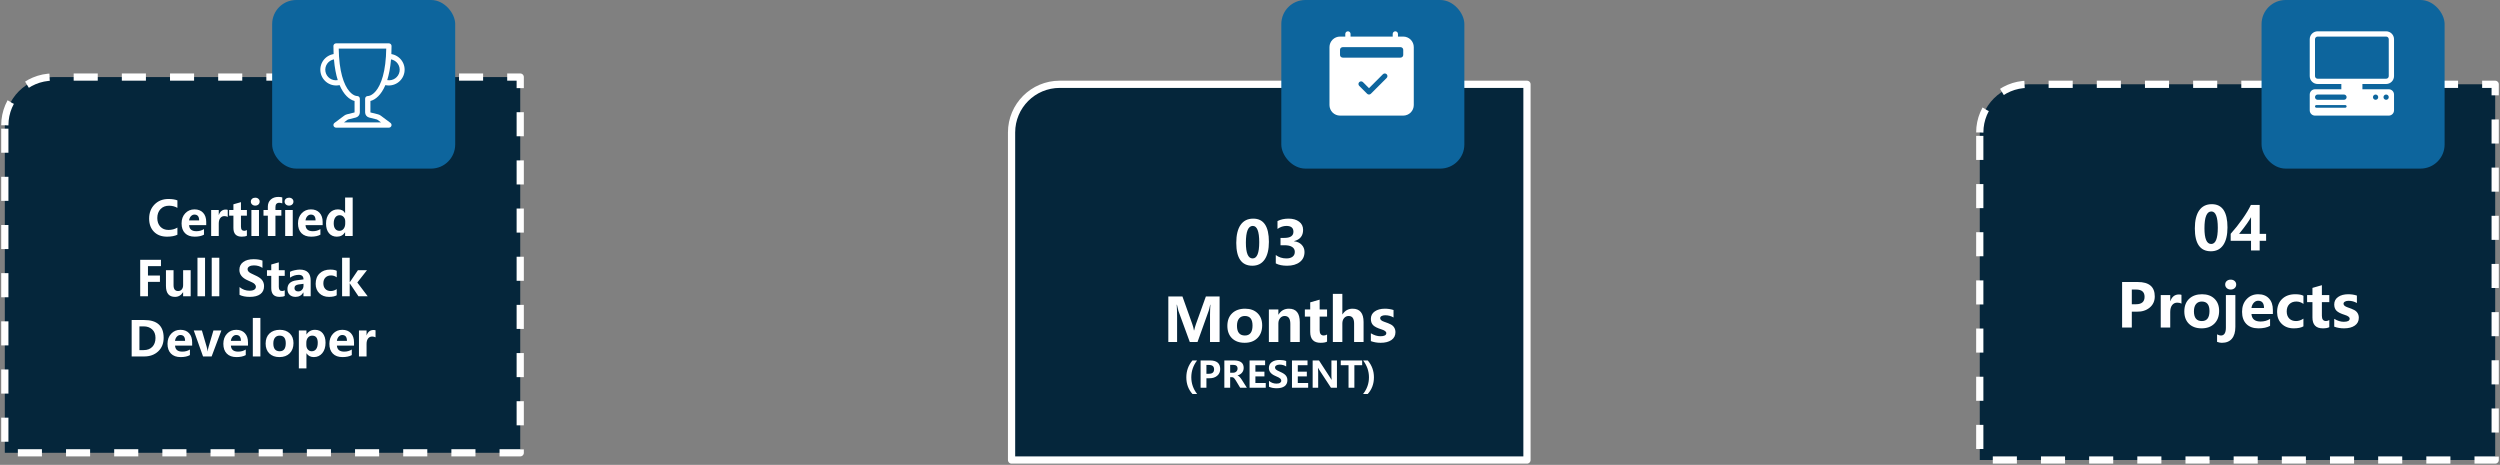 <svg width="1038" height="193" viewBox="0 0 1038 193" fill="none" xmlns="http://www.w3.org/2000/svg">
<rect x="0" y="0" width="1038" height="193" fill="#808080" stroke="none"/>
<path d="M2 52C2 40.954 10.954 32 22 32H216V188H2V52Z" fill="#05263B" stroke="white" stroke-width="3" stroke-linejoin="round" stroke-dasharray="10 10"/>
<path d="M420 55C420 43.954 428.954 35 440 35H634V191H420V55Z" fill="#05263B" stroke="white" stroke-width="3" stroke-linejoin="round"/>
<path d="M822 55C822 43.954 830.954 35 842 35H1036V191H822V55Z" fill="#05263B" stroke="white" stroke-width="3" stroke-linejoin="round" stroke-dasharray="10 10"/>
<rect x="113" width="76" height="70" rx="10" fill="#0D659D"/>
<rect x="532" width="76" height="70" rx="10" fill="#0D659D"/>
<rect x="939" width="76" height="70" rx="10" fill="#0D659D"/>
<path d="M138.438 19.094C138.438 18.804 138.554 18.526 138.759 18.32C138.965 18.115 139.244 18 139.535 18H161.472C161.763 18 162.042 18.115 162.247 18.32C162.453 18.526 162.569 18.804 162.569 19.094C162.569 20.271 162.542 21.391 162.494 22.454C163.361 22.597 164.19 22.912 164.933 23.38C165.676 23.847 166.317 24.459 166.819 25.178C167.322 25.897 167.674 26.709 167.857 27.566C168.039 28.423 168.047 29.307 167.882 30.168C167.716 31.028 167.379 31.847 166.89 32.575C166.402 33.303 165.772 33.927 165.039 34.409C164.305 34.891 163.482 35.221 162.618 35.381C161.754 35.54 160.867 35.526 160.009 35.338C158.276 39.418 155.889 41.413 153.794 41.925V46.678L156.92 47.457C157.345 47.562 157.747 47.752 158.098 48.015L162.13 51.031C162.314 51.169 162.45 51.361 162.519 51.58C162.587 51.799 162.585 52.034 162.512 52.252C162.44 52.47 162.3 52.659 162.113 52.794C161.926 52.928 161.702 53 161.472 53H139.535C139.305 53 139.08 52.928 138.893 52.794C138.707 52.659 138.567 52.47 138.494 52.252C138.421 52.034 138.419 51.799 138.488 51.58C138.556 51.361 138.693 51.169 138.877 51.031L142.909 48.015C143.26 47.752 143.661 47.562 144.087 47.457L147.213 46.678V41.925C145.118 41.413 142.731 39.418 140.998 35.336C140.139 35.525 139.251 35.54 138.387 35.381C137.522 35.222 136.698 34.892 135.964 34.41C135.229 33.928 134.599 33.304 134.11 32.575C133.622 31.846 133.284 31.027 133.118 30.166C132.952 29.305 132.961 28.419 133.144 27.562C133.327 26.704 133.68 25.892 134.183 25.173C134.687 24.454 135.329 23.842 136.073 23.375C136.817 22.908 137.647 22.594 138.515 22.452C138.463 21.333 138.437 20.213 138.438 19.094V19.094ZM138.655 24.65C137.51 24.859 136.496 25.513 135.834 26.467C135.173 27.422 134.919 28.6 135.129 29.741C135.338 30.883 135.994 31.895 136.951 32.554C137.909 33.214 139.09 33.467 140.235 33.258C139.504 30.961 138.945 28.126 138.655 24.65V24.65ZM160.774 33.258C161.919 33.467 163.1 33.214 164.057 32.554C165.015 31.895 165.671 30.883 165.88 29.741C166.089 28.6 165.836 27.422 165.174 26.467C164.513 25.513 163.498 24.859 162.354 24.65C162.062 28.128 161.502 30.961 160.774 33.258ZM140.64 20.188C140.656 21.318 140.697 22.388 140.763 23.401C141.048 27.837 141.766 31.158 142.672 33.61C144.567 38.737 147.178 39.875 148.31 39.875C148.6 39.875 148.879 39.99 149.085 40.195C149.291 40.401 149.406 40.679 149.406 40.969V46.678C149.406 47.166 149.243 47.639 148.942 48.024C148.641 48.408 148.22 48.681 147.746 48.8L144.618 49.579C144.476 49.614 144.342 49.677 144.225 49.765L142.825 50.812H158.181L156.782 49.765C156.664 49.677 156.53 49.614 156.387 49.579L153.261 48.8C152.786 48.681 152.365 48.408 152.064 48.024C151.764 47.639 151.6 47.166 151.6 46.678V40.969C151.6 40.679 151.716 40.401 151.921 40.195C152.127 39.99 152.406 39.875 152.697 39.875C153.829 39.875 156.439 38.737 158.335 33.61C159.241 31.16 159.958 27.835 160.243 23.401C160.309 22.388 160.351 21.318 160.366 20.188H140.64V20.188Z" fill="white"/>
<path d="M73.66 97.453C72.56 97.993 71.124 98.264 69.353 98.264C67.075 98.264 65.265 97.583 63.924 96.223C62.589 94.856 61.922 93.036 61.922 90.764C61.922 88.374 62.667 86.421 64.158 84.904C65.656 83.381 67.586 82.619 69.949 82.619C71.427 82.619 72.664 82.811 73.66 83.195V86.311C72.638 85.712 71.479 85.412 70.184 85.412C68.706 85.412 67.524 85.884 66.639 86.828C65.753 87.772 65.311 89.006 65.311 90.529C65.311 92.014 65.731 93.208 66.57 94.113C67.41 95.018 68.546 95.471 69.978 95.471C71.326 95.471 72.553 95.145 73.66 94.494V97.453ZM85.623 93.488H78.514C78.624 95.162 79.633 95.998 81.541 95.998C82.732 95.998 83.784 95.705 84.695 95.119V97.434C83.712 97.987 82.423 98.264 80.828 98.264C79.109 98.264 77.772 97.779 76.814 96.809C75.864 95.838 75.389 94.488 75.389 92.756C75.389 91.031 75.897 89.631 76.912 88.557C77.928 87.476 79.204 86.936 80.74 86.936C82.27 86.936 83.465 87.401 84.324 88.332C85.19 89.257 85.623 90.529 85.623 92.15V93.488ZM82.684 91.516C82.684 89.901 82.029 89.094 80.721 89.094C80.18 89.094 79.702 89.315 79.285 89.758C78.868 90.201 78.608 90.787 78.504 91.516H82.684ZM94.559 90.061C94.174 89.839 93.709 89.728 93.162 89.728C92.446 89.728 91.876 90.002 91.453 90.549C91.037 91.096 90.828 91.848 90.828 92.805V98H87.674V87.199H90.828V89.231H90.867C91.388 87.753 92.335 87.014 93.709 87.014C94.08 87.014 94.363 87.056 94.559 87.141V90.061ZM102.508 97.873C102.033 98.133 101.313 98.264 100.35 98.264C98.058 98.264 96.912 97.059 96.912 94.65V89.553H95.135V87.199H96.912V84.826L100.047 83.928V87.199H102.508V89.553H100.047V94.103C100.047 95.256 100.503 95.832 101.414 95.832C101.766 95.832 102.13 95.728 102.508 95.519V97.873ZM104.148 83.713C104.148 83.231 104.318 82.841 104.656 82.541C105.001 82.235 105.441 82.082 105.975 82.082C106.521 82.082 106.964 82.238 107.303 82.551C107.641 82.857 107.811 83.244 107.811 83.713C107.811 84.188 107.638 84.585 107.293 84.904C106.948 85.217 106.508 85.373 105.975 85.373C105.447 85.373 105.011 85.213 104.666 84.894C104.321 84.576 104.148 84.182 104.148 83.713ZM104.383 98V87.199H107.527V98H104.383ZM117.205 84.445C116.775 84.276 116.368 84.191 115.984 84.191C114.904 84.191 114.363 84.79 114.363 85.988V87.199H116.824V89.553H114.363V98H111.209V89.553H109.402V87.199H111.209V85.812C111.209 84.582 111.609 83.599 112.41 82.863C113.211 82.128 114.262 81.76 115.564 81.76C116.229 81.76 116.775 81.828 117.205 81.965V84.445ZM118.172 83.713C118.172 83.231 118.341 82.841 118.68 82.541C119.025 82.235 119.464 82.082 119.998 82.082C120.545 82.082 120.988 82.238 121.326 82.551C121.665 82.857 121.834 83.244 121.834 83.713C121.834 84.188 121.661 84.585 121.316 84.904C120.971 85.217 120.532 85.373 119.998 85.373C119.471 85.373 119.035 85.213 118.689 84.894C118.344 84.576 118.172 84.182 118.172 83.713ZM118.406 98V87.199H121.551V98H118.406ZM133.963 93.488H126.854C126.964 95.162 127.973 95.998 129.881 95.998C131.072 95.998 132.124 95.705 133.035 95.119V97.434C132.052 97.987 130.763 98.264 129.168 98.264C127.449 98.264 126.111 97.779 125.154 96.809C124.204 95.838 123.729 94.488 123.729 92.756C123.729 91.031 124.236 89.631 125.252 88.557C126.268 87.476 127.544 86.936 129.08 86.936C130.61 86.936 131.805 87.401 132.664 88.332C133.53 89.257 133.963 90.529 133.963 92.15V93.488ZM131.023 91.516C131.023 89.901 130.369 89.094 129.061 89.094C128.52 89.094 128.042 89.315 127.625 89.758C127.208 90.201 126.948 90.787 126.844 91.516H131.023ZM146.434 98H143.289V96.477H143.24C142.479 97.668 141.352 98.264 139.861 98.264C138.488 98.264 137.394 97.779 136.58 96.809C135.773 95.838 135.369 94.517 135.369 92.844C135.369 91.073 135.822 89.647 136.727 88.566C137.638 87.479 138.826 86.936 140.291 86.936C141.697 86.936 142.68 87.443 143.24 88.459H143.289V82.014H146.434V98ZM143.338 91.887C143.338 91.158 143.117 90.555 142.674 90.08C142.238 89.598 141.691 89.357 141.033 89.357C140.265 89.357 139.66 89.663 139.217 90.275C138.781 90.881 138.562 91.704 138.562 92.746C138.562 93.736 138.774 94.501 139.197 95.041C139.62 95.575 140.203 95.842 140.945 95.842C141.642 95.842 142.215 95.559 142.664 94.992C143.113 94.426 143.338 93.69 143.338 92.785V91.887ZM66.834 110.51H61.434V114.396H66.404V117.033H61.434V123H58.211V107.873H66.834V110.51ZM79.168 123H76.033V121.35H75.984C75.177 122.626 74.074 123.264 72.674 123.264C70.161 123.264 68.904 121.747 68.904 118.713V112.199H72.059V118.42C72.059 120.035 72.69 120.842 73.953 120.842C74.585 120.842 75.089 120.62 75.467 120.178C75.844 119.735 76.033 119.136 76.033 118.381V112.199H79.168V123ZM81.99 123V107.014H85.135V123H81.99ZM87.908 123V107.014H91.053V123H87.908ZM99.451 119.191C100.669 120.201 102.052 120.705 103.602 120.705C104.48 120.705 105.141 120.555 105.584 120.256C106.027 119.95 106.248 119.559 106.248 119.084C106.248 118.674 106.072 118.286 105.721 117.922C105.369 117.557 104.441 117.062 102.938 116.438C100.574 115.435 99.393 113.977 99.393 112.062C99.393 110.656 99.926 109.566 100.994 108.791C102.068 108.01 103.488 107.619 105.252 107.619C106.73 107.619 107.97 107.811 108.973 108.195V111.223C107.957 110.533 106.769 110.188 105.408 110.188C104.614 110.188 103.979 110.334 103.504 110.627C103.029 110.913 102.791 111.301 102.791 111.789C102.791 112.18 102.954 112.541 103.279 112.873C103.605 113.199 104.409 113.641 105.691 114.201C107.195 114.846 108.227 115.526 108.787 116.242C109.354 116.958 109.637 117.811 109.637 118.801C109.637 120.253 109.122 121.359 108.094 122.121C107.065 122.883 105.604 123.264 103.709 123.264C101.977 123.264 100.558 122.984 99.451 122.424V119.191ZM118.221 122.873C117.745 123.133 117.026 123.264 116.062 123.264C113.771 123.264 112.625 122.059 112.625 119.65V114.553H110.848V112.199H112.625V109.826L115.76 108.928V112.199H118.221V114.553H115.76V119.104C115.76 120.256 116.215 120.832 117.127 120.832C117.479 120.832 117.843 120.728 118.221 120.52V122.873ZM120.408 112.854C120.896 112.58 121.548 112.359 122.361 112.189C123.182 112.02 123.882 111.936 124.461 111.936C127.482 111.936 128.992 113.449 128.992 116.477V123H125.994V121.428H125.955C125.219 122.652 124.142 123.264 122.723 123.264C121.701 123.264 120.88 122.974 120.262 122.395C119.65 121.809 119.344 121.014 119.344 120.012C119.344 117.941 120.577 116.737 123.045 116.398L126.014 115.998C126.014 114.742 125.359 114.113 124.051 114.113C122.762 114.113 121.548 114.504 120.408 115.285V112.854ZM123.973 118.107C122.833 118.257 122.264 118.771 122.264 119.65C122.264 120.054 122.4 120.38 122.674 120.627C122.954 120.874 123.328 120.998 123.797 120.998C124.441 120.998 124.972 120.77 125.389 120.314C125.805 119.859 126.014 119.292 126.014 118.615V117.844L123.973 118.107ZM139.803 122.6C139.048 123.042 137.973 123.264 136.58 123.264C134.933 123.264 133.602 122.762 132.586 121.76C131.57 120.757 131.062 119.458 131.062 117.863C131.062 116.027 131.609 114.582 132.703 113.527C133.797 112.466 135.255 111.936 137.078 111.936C138.309 111.936 139.22 112.105 139.812 112.443V115.148C139.09 114.621 138.302 114.357 137.449 114.357C136.486 114.357 135.711 114.65 135.125 115.236C134.546 115.822 134.256 116.626 134.256 117.648C134.256 118.638 134.533 119.419 135.086 119.992C135.639 120.559 136.391 120.842 137.342 120.842C138.182 120.842 139.002 120.575 139.803 120.041V122.6ZM152.654 123H148.826L145.232 117.658H145.193V123H142.039V107.014H145.193V117.189H145.232L148.602 112.199H152.361L148.357 117.297L152.654 123ZM54.666 148V132.873H59.891C65.262 132.873 67.947 135.331 67.947 140.246C67.947 142.583 67.195 144.462 65.691 145.881C64.188 147.294 62.247 148 59.871 148H54.666ZM57.889 135.51V145.363H59.647C61.176 145.363 62.378 144.908 63.25 143.996C64.122 143.085 64.559 141.851 64.559 140.295C64.559 138.791 64.103 137.619 63.191 136.779C62.28 135.933 61.095 135.51 59.637 135.51H57.889ZM79.783 143.488H72.674C72.784 145.161 73.794 145.998 75.701 145.998C76.893 145.998 77.944 145.705 78.856 145.119V147.434C77.872 147.987 76.583 148.264 74.988 148.264C73.269 148.264 71.932 147.779 70.975 146.809C70.024 145.839 69.549 144.488 69.549 142.756C69.549 141.031 70.057 139.631 71.072 138.557C72.088 137.476 73.364 136.936 74.9 136.936C76.43 136.936 77.625 137.401 78.484 138.332C79.35 139.257 79.783 140.529 79.783 142.15V143.488ZM76.844 141.516C76.844 139.901 76.189 139.094 74.881 139.094C74.341 139.094 73.862 139.315 73.445 139.758C73.029 140.201 72.768 140.786 72.664 141.516H76.844ZM91.922 137.199L87.869 148H84.305L80.447 137.199H83.826L85.809 143.996C86.023 144.738 86.144 145.36 86.17 145.861H86.219C86.271 145.347 86.398 144.745 86.6 144.055L88.621 137.199H91.922ZM102.967 143.488H95.857C95.968 145.161 96.977 145.998 98.885 145.998C100.076 145.998 101.128 145.705 102.039 145.119V147.434C101.056 147.987 99.767 148.264 98.172 148.264C96.453 148.264 95.115 147.779 94.158 146.809C93.208 145.839 92.732 144.488 92.732 142.756C92.732 141.031 93.24 139.631 94.256 138.557C95.272 137.476 96.547 136.936 98.084 136.936C99.614 136.936 100.809 137.401 101.668 138.332C102.534 139.257 102.967 140.529 102.967 142.15V143.488ZM100.027 141.516C100.027 139.901 99.373 139.094 98.064 139.094C97.524 139.094 97.046 139.315 96.629 139.758C96.212 140.201 95.952 140.786 95.848 141.516H100.027ZM104.969 148V132.014H108.113V148H104.969ZM110.291 142.648C110.291 140.871 110.822 139.475 111.883 138.459C112.951 137.443 114.383 136.936 116.18 136.936C117.918 136.936 119.298 137.437 120.32 138.439C121.342 139.436 121.854 140.777 121.854 142.463C121.854 144.234 121.329 145.643 120.281 146.691C119.233 147.74 117.814 148.264 116.023 148.264C114.266 148.264 112.869 147.762 111.834 146.76C110.805 145.751 110.291 144.38 110.291 142.648ZM113.484 142.609C113.484 144.764 114.363 145.842 116.121 145.842C117.807 145.842 118.65 144.735 118.65 142.521C118.65 140.412 117.801 139.357 116.102 139.357C115.275 139.357 114.63 139.641 114.168 140.207C113.712 140.773 113.484 141.574 113.484 142.609ZM127.234 146.701V152.971H124.08V137.199H127.234V138.85H127.273C128.1 137.574 129.269 136.936 130.779 136.936C132.153 136.936 133.227 137.417 134.002 138.381C134.777 139.338 135.164 140.643 135.164 142.297C135.164 144.1 134.715 145.546 133.816 146.633C132.918 147.72 131.74 148.264 130.281 148.264C128.96 148.264 127.957 147.743 127.273 146.701H127.234ZM127.186 143.225C127.186 143.993 127.394 144.621 127.811 145.109C128.227 145.598 128.768 145.842 129.432 145.842C130.219 145.842 130.831 145.536 131.268 144.924C131.71 144.312 131.932 143.446 131.932 142.326C131.932 140.347 131.16 139.357 129.617 139.357C128.901 139.357 128.315 139.631 127.859 140.178C127.41 140.725 127.186 141.428 127.186 142.287V143.225ZM146.99 143.488H139.881C139.992 145.161 141.001 145.998 142.908 145.998C144.1 145.998 145.151 145.705 146.062 145.119V147.434C145.079 147.987 143.79 148.264 142.195 148.264C140.477 148.264 139.139 147.779 138.182 146.809C137.231 145.839 136.756 144.488 136.756 142.756C136.756 141.031 137.264 139.631 138.279 138.557C139.295 137.476 140.571 136.936 142.107 136.936C143.637 136.936 144.832 137.401 145.691 138.332C146.557 139.257 146.99 140.529 146.99 142.15V143.488ZM144.051 141.516C144.051 139.901 143.396 139.094 142.088 139.094C141.548 139.094 141.069 139.315 140.652 139.758C140.236 140.201 139.975 140.786 139.871 141.516H144.051ZM155.926 140.061C155.542 139.839 155.076 139.729 154.529 139.729C153.813 139.729 153.243 140.002 152.82 140.549C152.404 141.096 152.195 141.848 152.195 142.805V148H149.041V137.199H152.195V139.23H152.234C152.755 137.753 153.702 137.014 155.076 137.014C155.447 137.014 155.73 137.056 155.926 137.141V140.061Z" fill="white"/>
<path d="M911.299 94.857C911.299 91.585 911.902 89.087 913.106 87.362C914.31 85.637 916.052 84.774 918.331 84.774C922.676 84.774 924.849 87.988 924.849 94.418C924.849 97.583 924.259 100.029 923.079 101.754C921.899 103.471 920.194 104.33 917.964 104.33C913.521 104.33 911.299 101.172 911.299 94.857ZM915.291 94.759C915.291 99.121 916.223 101.302 918.086 101.302C919.917 101.302 920.833 99.056 920.833 94.564C920.833 90.055 919.942 87.801 918.16 87.801C916.247 87.801 915.291 90.121 915.291 94.759ZM938.216 85.091V97.103H940.889V99.972H938.216V104H934.627V99.972H926.18V97.079C927.929 95.126 929.569 93.058 931.099 90.877C932.629 88.697 933.785 86.768 934.566 85.091H938.216ZM929.671 97.103H934.627V90.169C934.236 90.902 933.675 91.789 932.942 92.831C932.218 93.872 931.128 95.296 929.671 97.103ZM885.127 129.408V136H881.099V117.091H887.605C892.309 117.091 894.661 119.085 894.661 123.073C894.661 125.01 893.949 126.564 892.525 127.736C891.109 128.9 889.335 129.457 887.203 129.408H885.127ZM885.127 120.216V126.32H886.873C889.241 126.32 890.425 125.29 890.425 123.231C890.425 121.221 889.253 120.216 886.91 120.216H885.127ZM905.745 126.076C905.265 125.799 904.683 125.661 904 125.661C903.104 125.661 902.392 126.002 901.863 126.686C901.342 127.37 901.082 128.31 901.082 129.506V136H897.139V122.499H901.082V125.038H901.131C901.782 123.191 902.966 122.267 904.683 122.267C905.147 122.267 905.501 122.32 905.745 122.426V126.076ZM906.929 129.311C906.929 127.089 907.592 125.343 908.919 124.074C910.254 122.804 912.044 122.169 914.29 122.169C916.463 122.169 918.188 122.796 919.466 124.049C920.743 125.294 921.382 126.971 921.382 129.079C921.382 131.292 920.727 133.054 919.417 134.364C918.107 135.674 916.333 136.33 914.095 136.33C911.897 136.33 910.152 135.703 908.858 134.45C907.572 133.188 906.929 131.475 906.929 129.311ZM910.921 129.262C910.921 131.955 912.02 133.302 914.217 133.302C916.325 133.302 917.378 131.919 917.378 129.152C917.378 126.515 916.316 125.197 914.192 125.197C913.159 125.197 912.353 125.551 911.775 126.259C911.206 126.967 910.921 127.968 910.921 129.262ZM923.897 118.141C923.897 117.539 924.109 117.051 924.532 116.676C924.963 116.294 925.512 116.103 926.18 116.103C926.863 116.103 927.417 116.298 927.84 116.688C928.263 117.071 928.475 117.555 928.475 118.141C928.475 118.735 928.259 119.232 927.828 119.63C927.396 120.021 926.847 120.216 926.18 120.216C925.521 120.216 924.975 120.017 924.544 119.618C924.113 119.219 923.897 118.727 923.897 118.141ZM928.121 135.731C928.121 137.872 927.64 139.507 926.68 140.639C925.728 141.77 924.332 142.335 922.493 142.335C921.899 142.335 921.244 142.205 920.528 141.945V138.82C921.122 139.145 921.651 139.308 922.115 139.308C923.498 139.308 924.19 138.218 924.19 136.037V122.499H928.121V135.731ZM943.697 130.36H934.81C934.948 132.452 936.21 133.498 938.594 133.498C940.083 133.498 941.398 133.131 942.537 132.399V135.292C941.308 135.984 939.697 136.33 937.703 136.33C935.555 136.33 933.882 135.723 932.686 134.511C931.498 133.298 930.904 131.61 930.904 129.445C930.904 127.288 931.539 125.539 932.808 124.196C934.078 122.845 935.673 122.169 937.593 122.169C939.506 122.169 940.999 122.751 942.073 123.915C943.156 125.071 943.697 126.662 943.697 128.688V130.36ZM940.022 127.895C940.022 125.876 939.205 124.867 937.569 124.867C936.893 124.867 936.295 125.144 935.774 125.697C935.254 126.251 934.928 126.983 934.798 127.895H940.022ZM956.38 135.5C955.436 136.053 954.093 136.33 952.352 136.33C950.293 136.33 948.628 135.703 947.359 134.45C946.089 133.196 945.455 131.573 945.455 129.579C945.455 127.284 946.138 125.478 947.505 124.159C948.873 122.833 950.695 122.169 952.974 122.169C954.512 122.169 955.652 122.381 956.392 122.804V126.186C955.489 125.526 954.504 125.197 953.438 125.197C952.234 125.197 951.265 125.563 950.533 126.295C949.808 127.028 949.446 128.033 949.446 129.311C949.446 130.548 949.792 131.524 950.484 132.24C951.176 132.948 952.116 133.302 953.304 133.302C954.354 133.302 955.379 132.969 956.38 132.301V135.5ZM967.122 135.841C966.528 136.167 965.629 136.33 964.424 136.33C961.56 136.33 960.127 134.824 960.127 131.813V125.441H957.906V122.499H960.127V119.533L964.046 118.41V122.499H967.122V125.441H964.046V131.129C964.046 132.57 964.616 133.29 965.755 133.29C966.194 133.29 966.65 133.16 967.122 132.899V135.841ZM969.173 132.375C970.524 133.196 971.846 133.607 973.14 133.607C974.768 133.607 975.582 133.172 975.582 132.301C975.582 131.683 974.91 131.166 973.567 130.751C971.891 130.23 970.739 129.652 970.113 129.018C969.486 128.375 969.173 127.508 969.173 126.417C969.173 125.091 969.71 124.053 970.784 123.305C971.858 122.548 973.266 122.169 975.008 122.169C976.245 122.169 977.437 122.353 978.584 122.719V125.819C977.535 125.201 976.379 124.892 975.118 124.892C974.491 124.892 973.986 125.006 973.604 125.233C973.222 125.453 973.03 125.746 973.03 126.112C973.03 126.731 973.6 127.231 974.739 127.614C975.96 128.021 976.875 128.391 977.486 128.725C978.104 129.058 978.572 129.498 978.89 130.043C979.215 130.588 979.378 131.219 979.378 131.935C979.378 133.327 978.82 134.409 977.706 135.182C976.591 135.947 975.101 136.33 973.238 136.33C971.773 136.33 970.418 136.098 969.173 135.634V132.375Z" fill="white"/>
<path d="M513.299 100.857C513.299 97.585 513.902 95.087 515.106 93.362C516.31 91.637 518.052 90.774 520.331 90.774C524.676 90.774 526.849 93.988 526.849 100.417C526.849 103.583 526.259 106.029 525.079 107.754C523.899 109.471 522.194 110.33 519.964 110.33C515.521 110.33 513.299 107.172 513.299 100.857ZM517.291 100.759C517.291 105.121 518.223 107.302 520.086 107.302C521.917 107.302 522.833 105.056 522.833 100.564C522.833 96.055 521.942 93.801 520.16 93.801C518.247 93.801 517.291 96.121 517.291 100.759ZM529.706 105.886C530.967 106.83 532.44 107.302 534.125 107.302C535.191 107.302 536.037 107.066 536.664 106.594C537.29 106.122 537.604 105.451 537.604 104.58C537.604 103.685 537.229 103.001 536.48 102.529C535.74 102.057 534.698 101.821 533.355 101.821H531.671V98.782H533.221C535.76 98.782 537.03 97.927 537.03 96.218C537.03 94.607 536.057 93.801 534.112 93.801C532.843 93.801 531.61 94.216 530.414 95.046V91.787C531.716 91.112 533.25 90.774 535.016 90.774C536.806 90.774 538.259 91.189 539.374 92.019C540.488 92.841 541.046 93.984 541.046 95.449C541.046 97.923 539.793 99.478 537.286 100.112V100.173C538.604 100.32 539.658 100.804 540.448 101.626C541.237 102.44 541.632 103.433 541.632 104.604C541.632 106.403 540.973 107.807 539.654 108.816C538.344 109.825 536.594 110.33 534.405 110.33C532.46 110.33 530.894 110.008 529.706 109.365V105.886ZM502.398 142V130.525C502.398 129.467 502.451 128.137 502.557 126.534H502.459C502.215 127.746 502.02 128.556 501.874 128.963L497.21 142H494L489.276 129.085C489.162 128.776 488.963 127.925 488.678 126.534H488.568C488.674 128.121 488.727 129.712 488.727 131.307V142H485.089V123.091H490.948L495.025 134.517C495.367 135.461 495.599 136.348 495.721 137.178H495.807C496.059 136.145 496.319 135.25 496.588 134.493L500.677 123.091H506.378V142H502.398ZM509.601 135.311C509.601 133.089 510.264 131.343 511.59 130.074C512.925 128.804 514.715 128.169 516.961 128.169C519.134 128.169 520.86 128.796 522.137 130.049C523.415 131.294 524.054 132.971 524.054 135.079C524.054 137.292 523.399 139.054 522.088 140.364C520.778 141.674 519.004 142.33 516.766 142.33C514.569 142.33 512.823 141.703 511.529 140.45C510.243 139.188 509.601 137.475 509.601 135.311ZM513.592 135.262C513.592 137.955 514.691 139.302 516.888 139.302C518.996 139.302 520.05 137.919 520.05 135.152C520.05 132.515 518.988 131.197 516.864 131.197C515.83 131.197 515.025 131.551 514.447 132.259C513.877 132.967 513.592 133.968 513.592 135.262ZM539.667 142H535.748V134.468C535.748 132.287 534.963 131.197 533.392 131.197C532.643 131.197 532.021 131.49 531.524 132.076C531.028 132.653 530.78 133.394 530.78 134.297V142H526.837V128.499H530.78V130.647H530.829C531.813 128.995 533.262 128.169 535.174 128.169C538.169 128.169 539.667 130.025 539.667 133.736V142ZM550.995 141.841C550.401 142.167 549.501 142.33 548.297 142.33C545.432 142.33 544 140.824 544 137.813V131.441H541.778V128.499H544V125.533L547.918 124.41V128.499H550.995V131.441H547.918V137.129C547.918 138.57 548.488 139.29 549.627 139.29C550.067 139.29 550.523 139.16 550.995 138.899V141.841ZM566.156 142H562.225V134.31C562.225 132.234 561.468 131.197 559.955 131.197C559.198 131.197 558.571 131.486 558.075 132.063C557.586 132.641 557.342 133.39 557.342 134.31V142H553.399V122.017H557.342V130.525H557.391C558.425 128.955 559.816 128.169 561.566 128.169C564.626 128.169 566.156 130.017 566.156 133.711V142ZM569.183 138.375C570.534 139.196 571.856 139.607 573.15 139.607C574.778 139.607 575.592 139.172 575.592 138.301C575.592 137.683 574.92 137.166 573.578 136.751C571.901 136.23 570.75 135.652 570.123 135.018C569.496 134.375 569.183 133.508 569.183 132.417C569.183 131.091 569.72 130.053 570.794 129.305C571.869 128.548 573.277 128.169 575.018 128.169C576.255 128.169 577.447 128.353 578.595 128.719V131.819C577.545 131.201 576.389 130.892 575.128 130.892C574.501 130.892 573.997 131.006 573.614 131.233C573.232 131.453 573.041 131.746 573.041 132.112C573.041 132.731 573.61 133.231 574.75 133.614C575.97 134.021 576.886 134.391 577.496 134.725C578.115 135.058 578.583 135.498 578.9 136.043C579.225 136.588 579.388 137.219 579.388 137.935C579.388 139.327 578.831 140.409 577.716 141.182C576.601 141.947 575.112 142.33 573.248 142.33C571.783 142.33 570.428 142.098 569.183 141.634V138.375ZM495.099 163.578C493.409 161.708 492.564 159.401 492.564 156.657C492.564 154.005 493.409 151.671 495.099 149.655H497.032C495.431 151.754 494.63 154.088 494.63 156.657C494.63 159.215 495.436 161.522 497.047 163.578H495.099ZM500.907 157.045V161H498.49V149.655H502.394C505.216 149.655 506.627 150.851 506.627 153.244C506.627 154.406 506.2 155.338 505.345 156.042C504.496 156.74 503.431 157.074 502.152 157.045H500.907ZM500.907 151.53V155.192H501.954C503.375 155.192 504.085 154.574 504.085 153.339C504.085 152.133 503.382 151.53 501.976 151.53H500.907ZM517.708 161H514.925L513.146 158.048C512.779 157.438 512.479 157.045 512.245 156.869C512.01 156.693 511.761 156.605 511.498 156.605H510.765V161H508.348V149.655H512.325C515.025 149.655 516.375 150.68 516.375 152.731C516.375 153.502 516.148 154.164 515.694 154.716C515.245 155.268 514.625 155.656 513.834 155.88V155.91C514.356 156.085 514.935 156.662 515.57 157.638L517.708 161ZM510.765 151.493V154.76H511.952C512.518 154.76 512.972 154.596 513.314 154.269C513.661 153.937 513.834 153.524 513.834 153.031C513.834 152.006 513.221 151.493 511.996 151.493H510.765ZM525.538 161H518.822V149.655H525.274V151.632H521.239V154.306H524.989V156.276H521.239V159.022H525.538V161ZM526.886 158.144C527.799 158.9 528.836 159.279 529.999 159.279C530.658 159.279 531.153 159.167 531.485 158.942C531.817 158.712 531.983 158.419 531.983 158.063C531.983 157.755 531.852 157.465 531.588 157.191C531.324 156.918 530.628 156.547 529.5 156.078C527.728 155.326 526.842 154.232 526.842 152.797C526.842 151.742 527.242 150.924 528.043 150.343C528.849 149.757 529.913 149.464 531.236 149.464C532.345 149.464 533.275 149.608 534.027 149.896V152.167C533.265 151.649 532.374 151.391 531.354 151.391C530.758 151.391 530.282 151.5 529.925 151.72C529.569 151.935 529.391 152.226 529.391 152.592C529.391 152.885 529.513 153.156 529.757 153.405C530.001 153.649 530.604 153.981 531.566 154.401C532.694 154.884 533.468 155.395 533.888 155.932C534.312 156.469 534.525 157.108 534.525 157.851C534.525 158.939 534.139 159.77 533.368 160.341C532.596 160.912 531.5 161.198 530.079 161.198C528.78 161.198 527.716 160.988 526.886 160.568V158.144ZM543.146 161H536.429V149.655H542.882V151.632H538.846V154.306H542.596V156.276H538.846V159.022H543.146V161ZM555.099 161H552.623L547.818 153.661C547.569 153.28 547.389 152.973 547.276 152.738H547.24C547.284 153.129 547.306 153.732 547.306 154.547V161H545.013V149.655H547.65L552.279 156.789C552.586 157.262 552.774 157.562 552.843 157.689H552.879C552.831 157.416 552.806 156.894 552.806 156.122V149.655H555.099V161ZM565.572 151.632H562.335V161H559.911V151.632H556.681V149.655H565.572V151.632ZM565.96 163.578C567.582 161.522 568.392 159.215 568.392 156.657C568.392 154.108 567.582 151.774 565.96 149.655H567.901C569.605 151.681 570.458 154.015 570.458 156.657C570.458 159.376 569.601 161.684 567.887 163.578H565.96Z" fill="white"/>
<path d="M962.281 13C961.411 13 960.576 13.346 959.961 13.961C959.346 14.576 959 15.411 959 16.281V31.594C959 32.464 959.346 33.299 959.961 33.914C960.576 34.529 961.411 34.875 962.281 34.875H972.125V37.062H961.188C960.607 37.062 960.051 37.293 959.641 37.703C959.23 38.113 959 38.67 959 39.25V45.812C959 46.393 959.23 46.949 959.641 47.359C960.051 47.77 960.607 48 961.188 48H991.812C992.393 48 992.949 47.77 993.359 47.359C993.77 46.949 994 46.393 994 45.812V39.25C994 38.67 993.77 38.113 993.359 37.703C992.949 37.293 992.393 37.062 991.812 37.062H980.875V34.875H990.719C991.589 34.875 992.424 34.529 993.039 33.914C993.654 33.299 994 32.464 994 31.594V16.281C994 15.411 993.654 14.576 993.039 13.961C992.424 13.346 991.589 13 990.719 13H962.281ZM962.281 15.188H990.719C991.009 15.188 991.287 15.303 991.492 15.508C991.697 15.713 991.812 15.991 991.812 16.281V31.594C991.812 31.884 991.697 32.162 991.492 32.367C991.287 32.572 991.009 32.688 990.719 32.688H962.281C961.991 32.688 961.713 32.572 961.508 32.367C961.303 32.162 961.188 31.884 961.188 31.594V16.281C961.188 15.991 961.303 15.713 961.508 15.508C961.713 15.303 961.991 15.188 962.281 15.188V15.188ZM985.25 40.344C985.25 40.054 985.365 39.776 985.57 39.57C985.775 39.365 986.054 39.25 986.344 39.25C986.634 39.25 986.912 39.365 987.117 39.57C987.322 39.776 987.438 40.054 987.438 40.344C987.438 40.634 987.322 40.912 987.117 41.117C986.912 41.322 986.634 41.438 986.344 41.438C986.054 41.438 985.775 41.322 985.57 41.117C985.365 40.912 985.25 40.634 985.25 40.344ZM989.625 40.344C989.625 40.054 989.74 39.776 989.945 39.57C990.15 39.365 990.429 39.25 990.719 39.25C991.009 39.25 991.287 39.365 991.492 39.57C991.697 39.776 991.812 40.054 991.812 40.344C991.812 40.634 991.697 40.912 991.492 41.117C991.287 41.322 991.009 41.438 990.719 41.438C990.429 41.438 990.15 41.322 989.945 41.117C989.74 40.912 989.625 40.634 989.625 40.344ZM962.281 39.25H973.219C973.509 39.25 973.787 39.365 973.992 39.57C974.197 39.776 974.312 40.054 974.312 40.344C974.312 40.634 974.197 40.912 973.992 41.117C973.787 41.322 973.509 41.438 973.219 41.438H962.281C961.991 41.438 961.713 41.322 961.508 41.117C961.303 40.912 961.188 40.634 961.188 40.344C961.188 40.054 961.303 39.776 961.508 39.57C961.713 39.365 961.991 39.25 962.281 39.25V39.25ZM961.188 44.172C961.188 44.027 961.245 43.888 961.348 43.785C961.45 43.683 961.589 43.625 961.734 43.625H973.766C973.911 43.625 974.05 43.683 974.152 43.785C974.255 43.888 974.312 44.027 974.312 44.172C974.312 44.317 974.255 44.456 974.152 44.559C974.05 44.661 973.911 44.719 973.766 44.719H961.734C961.589 44.719 961.45 44.661 961.348 44.559C961.245 44.456 961.188 44.317 961.188 44.172Z" fill="white"/>
<path d="M559.656 13C559.946 13 560.225 13.115 560.43 13.32C560.635 13.525 560.75 13.804 560.75 14.094V15.188H578.25V14.094C578.25 13.804 578.365 13.525 578.57 13.32C578.775 13.115 579.054 13 579.344 13C579.634 13 579.912 13.115 580.117 13.32C580.322 13.525 580.438 13.804 580.438 14.094V15.188H582.625C583.785 15.188 584.898 15.648 585.719 16.469C586.539 17.289 587 18.402 587 19.562V43.625C587 44.785 586.539 45.898 585.719 46.719C584.898 47.539 583.785 48 582.625 48H556.375C555.215 48 554.102 47.539 553.281 46.719C552.461 45.898 552 44.785 552 43.625V19.562C552 18.402 552.461 17.289 553.281 16.469C554.102 15.648 555.215 15.188 556.375 15.188H558.562V14.094C558.562 13.804 558.678 13.525 558.883 13.32C559.088 13.115 559.366 13 559.656 13V13ZM581.431 19.562H557.567C556.911 19.562 556.375 20.052 556.375 20.656V22.844C556.375 23.448 556.909 23.938 557.567 23.938H581.433C582.089 23.938 582.625 23.448 582.625 22.844V20.656C582.625 20.052 582.091 19.562 581.431 19.562ZM575.743 32.368C575.949 32.163 576.064 31.884 576.064 31.594C576.064 31.303 575.949 31.025 575.743 30.819C575.538 30.614 575.259 30.499 574.969 30.499C574.678 30.499 574.4 30.614 574.194 30.819L568.406 36.61L565.899 34.101C565.798 33.999 565.677 33.918 565.544 33.863C565.411 33.808 565.269 33.78 565.125 33.78C564.981 33.78 564.839 33.808 564.706 33.863C564.573 33.918 564.452 33.999 564.351 34.101C564.249 34.202 564.168 34.323 564.113 34.456C564.058 34.589 564.03 34.731 564.03 34.875C564.03 35.019 564.058 35.161 564.113 35.294C564.168 35.427 564.249 35.548 564.351 35.649L567.632 38.931C567.733 39.032 567.854 39.113 567.987 39.168C568.12 39.224 568.262 39.252 568.406 39.252C568.55 39.252 568.693 39.224 568.825 39.168C568.958 39.113 569.079 39.032 569.181 38.931L575.743 32.368V32.368Z" fill="white"/>
</svg>
